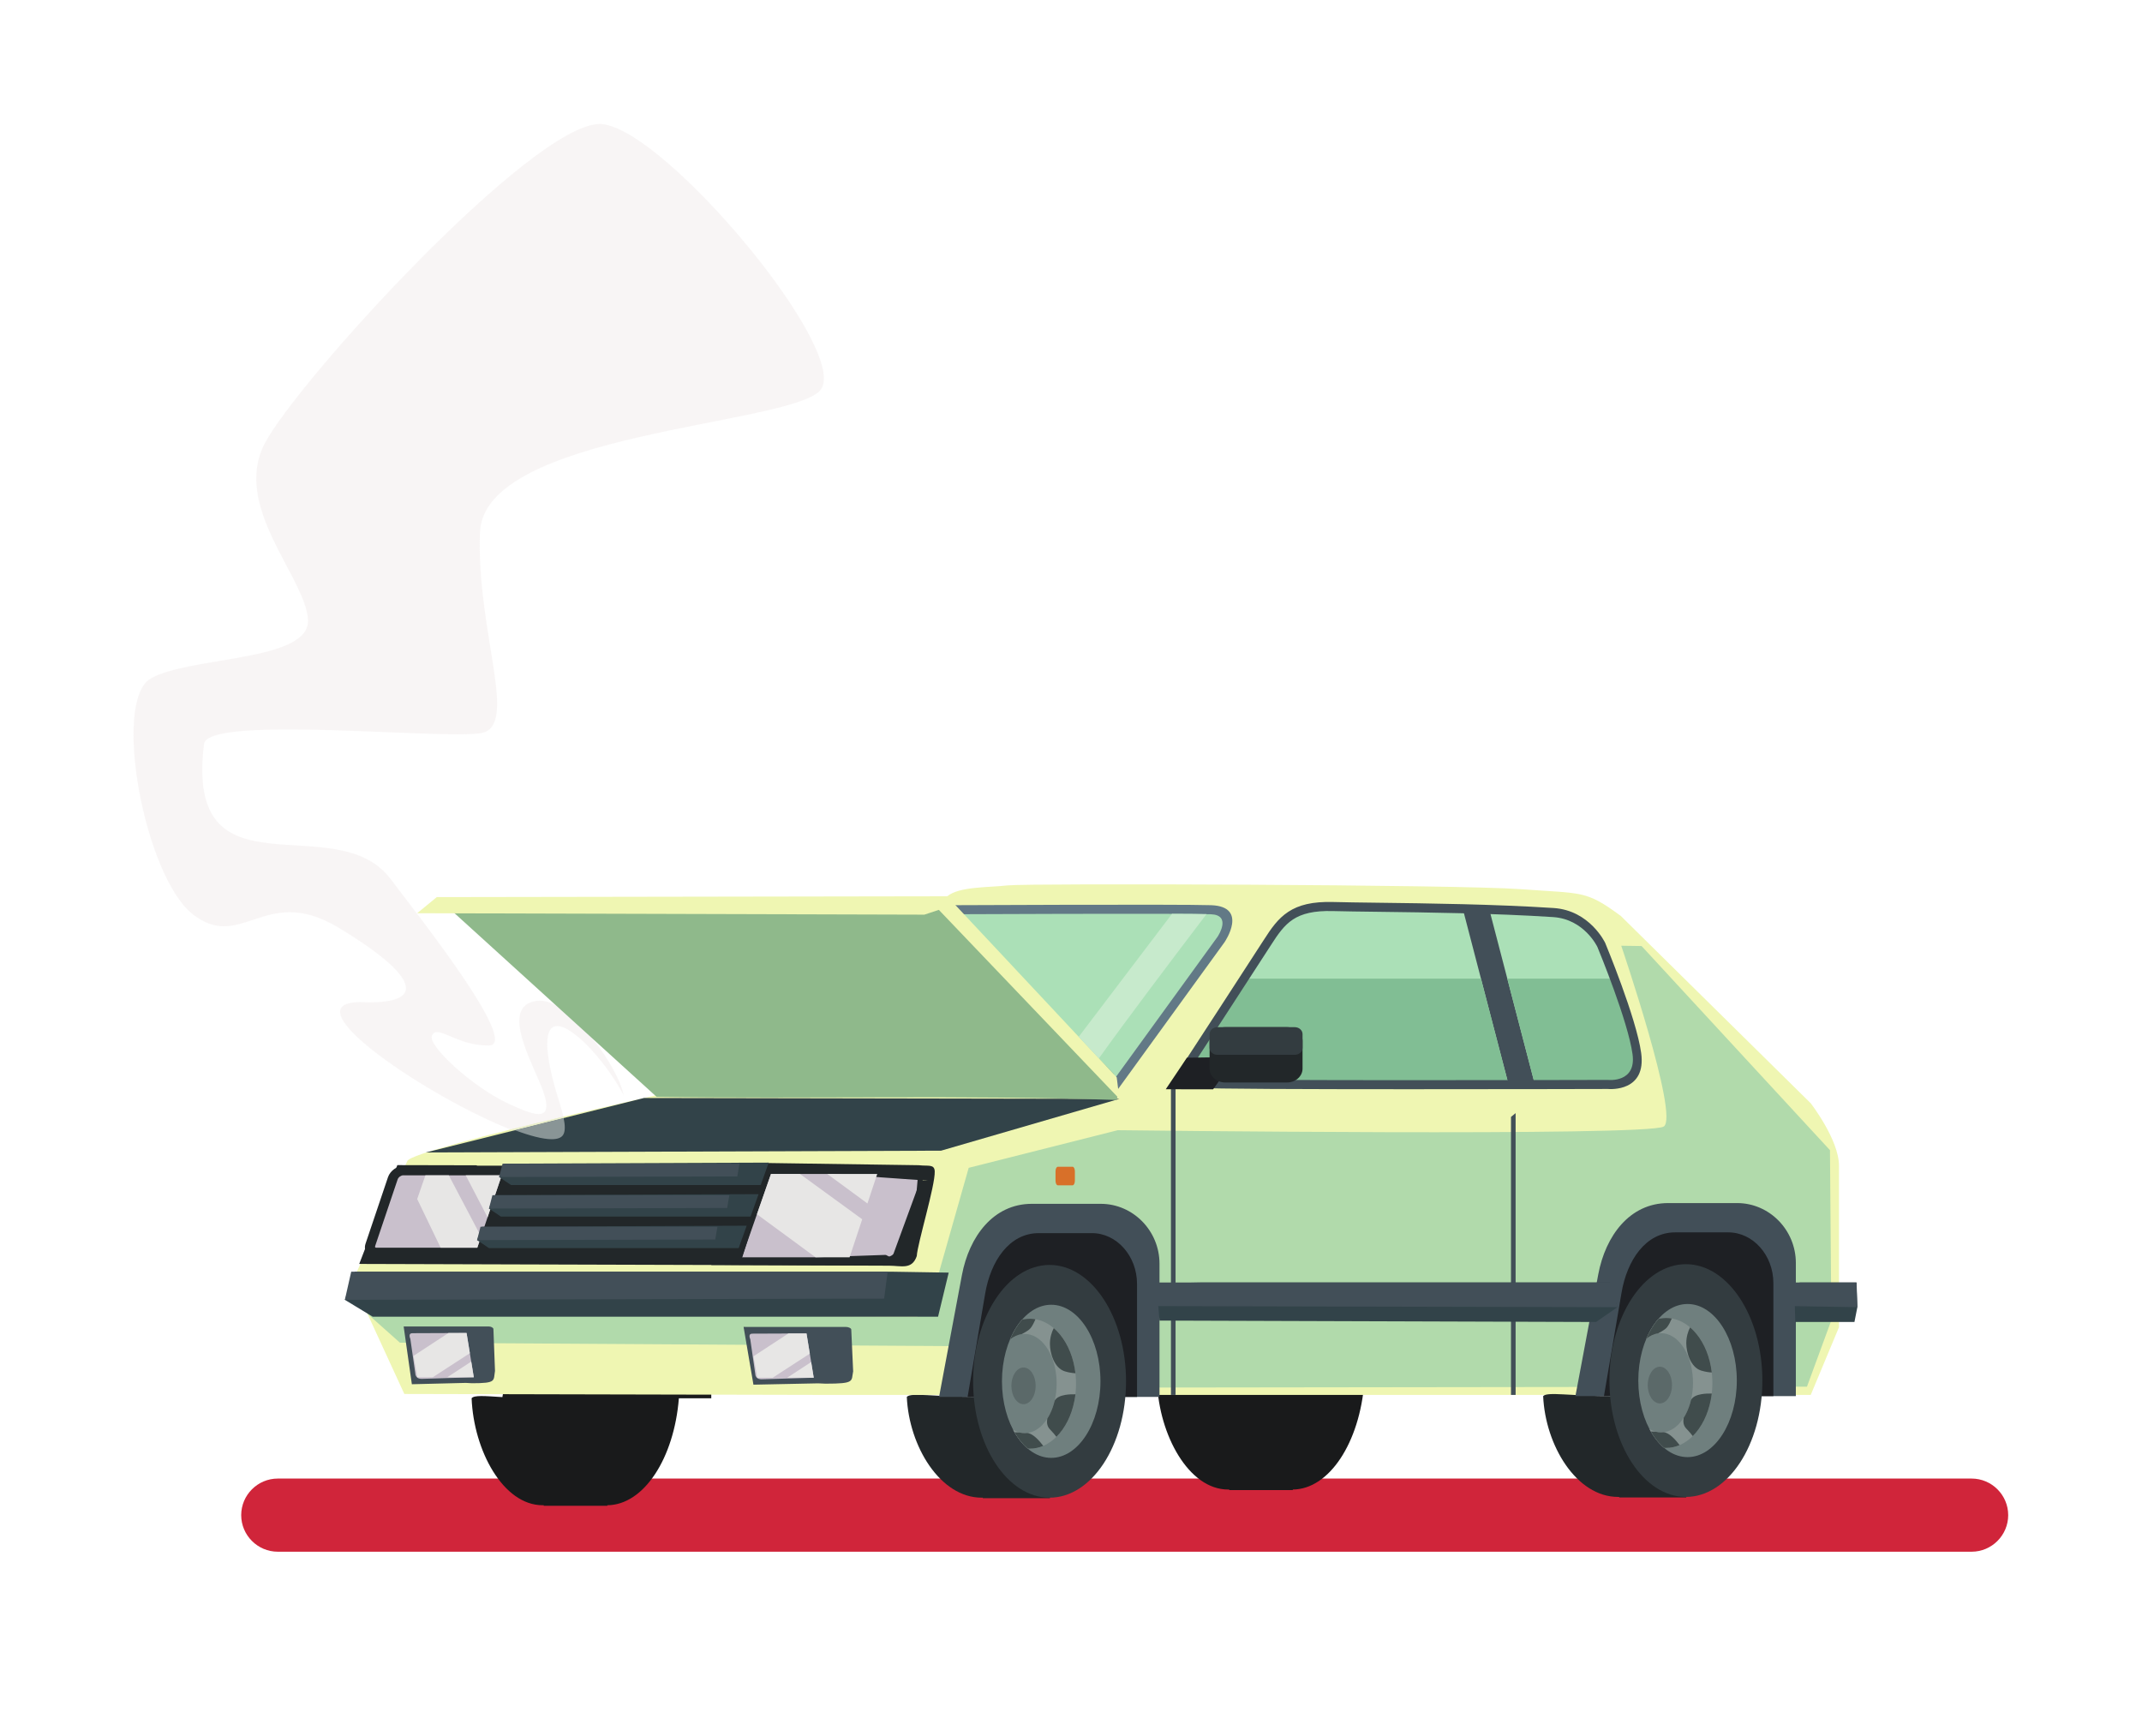 <svg width="1123" height="910" viewBox="0 0 1123 910" fill="none" xmlns="http://www.w3.org/2000/svg">
<path fill-rule="evenodd" clip-rule="evenodd" d="M145.63 775.12H1033.67C1044.22 775.12 1052.85 783.748 1052.85 794.293C1052.85 804.84 1044.22 813.468 1033.67 813.468H145.63C135.084 813.468 126.457 804.84 126.457 794.293C126.457 783.748 135.084 775.12 145.63 775.12Z" fill="#D0253A"/>
<path fill-rule="evenodd" clip-rule="evenodd" d="M622.768 724.175C613.366 723.608 607.934 723.087 606.621 724.788C607.704 752.163 623.124 780.875 643.893 780.875C644.073 780.875 644.254 780.868 644.432 780.864V781.163H677.79V780.872C696.924 780.715 712.792 756.279 715.285 724.788H721.097H732.268V721.111V650.678C732.268 632.355 719.133 617.359 703.08 617.359H668.753C649.658 617.359 637.625 635.582 634.034 656.99L631.334 673.086L626.958 699.186L622.768 724.175" fill="#191A1B"/>
<path fill-rule="evenodd" clip-rule="evenodd" d="M263.399 732.412C253.998 731.845 248.567 731.322 247.254 733.024C248.337 760.398 263.755 789.11 284.525 789.11C284.706 789.11 284.885 789.102 285.063 789.1V789.398H318.422V789.108C337.555 788.95 353.423 764.514 355.917 733.024H361.73H372.901V729.345V658.913C372.901 640.589 359.766 625.594 343.711 625.594H309.385C290.29 625.594 278.257 643.817 274.666 665.225L271.967 681.322L267.591 707.42L263.399 732.412" fill="#191A1B"/>
<path fill-rule="evenodd" clip-rule="evenodd" d="M511.719 732.307C489.821 732.307 477.537 729.854 475.418 732.307C476.559 758.096 492.817 785.147 514.717 785.147C514.907 785.147 515.095 785.139 515.283 785.136V785.419H550.458V663.13L541.154 676.303L538.203 691.822C538.015 691.819 511.91 732.307 511.719 732.307Z" fill="#222729"/>
<path fill-rule="evenodd" clip-rule="evenodd" d="M849.772 480.199L949.332 578.385C949.332 578.385 964.138 597.496 964.138 611.145C964.138 624.795 964.138 695.773 964.138 695.773L949.332 731.263H793.15H430.422L211.978 730.769L184.816 671.709L213.559 608.621C216.678 601.773 375.822 567.087 375.822 567.087L496.579 469.863C503.028 464.672 517.858 465.336 528.334 464.157C538.812 462.977 764.638 463.703 797.284 466.132C829.93 468.563 831.266 466.549 849.772 480.199" fill="#EFF6B2"/>
<path fill-rule="evenodd" clip-rule="evenodd" d="M507.862 612.217L489.619 676.449L480.93 690.284L192.648 688.738L209.654 703.881L497.334 705.669L503.106 727.534L947.347 726.958L960.134 692.118L959.41 602.966L860.646 495.952L849.975 495.793C849.975 495.793 880.467 585.232 872.276 590.566C864.087 595.902 586.019 592.493 586.019 592.493L507.862 612.217" fill="#B1DAAB"/>
<path fill-rule="evenodd" clip-rule="evenodd" d="M698.969 475.241C677.848 474.657 672.024 482.271 664.387 494.208C656.749 506.145 622.755 558.285 622.755 558.285C622.755 558.285 618.964 566.757 629.025 567.912C639.085 569.067 842.961 568.507 842.961 568.507C842.961 568.507 860.645 570.432 858.164 552.335C855.684 534.236 839.507 495.343 839.507 495.343C839.507 495.343 832.053 479.555 814.429 478.399C772.312 475.639 720.089 475.828 698.969 475.241Z" fill="#ABE0B7"/>
<path fill-rule="evenodd" clip-rule="evenodd" d="M592.698 561.472L637.326 496.432C637.326 496.432 654.088 478.836 638.914 476.91C637.446 476.724 635.035 476.588 631.89 476.499C602.536 475.663 492.218 476.987 492.218 476.987L375.82 567.087L579.632 565.372C579.632 565.372 588.626 567.256 592.698 561.472" fill="#ABE0B7"/>
<path fill-rule="evenodd" clip-rule="evenodd" d="M577.771 574.61L638.341 491.084V491.086C639.017 490.055 645.555 479.68 634.815 479.284C619.301 478.714 493.354 479.304 492.991 479.306L492.973 474.558C493.335 474.556 619.442 473.964 634.978 474.536C654.746 475.263 642.075 493.816 642.041 493.868L641.987 493.952L581.418 577.478L577.771 574.61" fill="#627986"/>
<path fill-rule="evenodd" clip-rule="evenodd" d="M188.336 662.604L471.7 663.448L485.448 612.423L407.995 611.97L394.573 617.383L257.125 616.282L249.68 610.892L208.312 610.802L188.336 662.604" fill="#222729"/>
<path fill-rule="evenodd" clip-rule="evenodd" d="M186.023 666.663H467.267L497.383 667.156L491.797 690.284H195.415L180.801 681.422L186.023 666.663Z" fill="#324349"/>
<path fill-rule="evenodd" clip-rule="evenodd" d="M463.534 680.79L465.381 666.662H184.135L180.801 681.421L463.534 680.79Z" fill="#424F58"/>
<path fill-rule="evenodd" clip-rule="evenodd" d="M501.473 683.597L496.859 708.184L492.332 732.307H607.897V728.841V662.485C607.897 645.223 594.048 631.095 577.12 631.095H540.925C520.792 631.095 508.105 648.264 504.319 668.431L501.473 683.597" fill="#424F58"/>
<path fill-rule="evenodd" clip-rule="evenodd" d="M514.316 690.988L510.769 711.844L507.289 732.307H596.118V729.367V673.077C596.118 658.433 585.473 646.451 572.462 646.451H544.641C529.165 646.451 519.413 661.013 516.504 678.121L514.316 690.988" fill="#1E2024"/>
<path fill-rule="evenodd" clip-rule="evenodd" d="M766.965 476.68H780.773L804.706 568.53H790.898L766.965 476.68Z" fill="#424F58"/>
<path fill-rule="evenodd" clip-rule="evenodd" d="M211.807 613.619H266.623L252.111 656.613H197.295C194.828 656.613 193.43 654.783 194.186 652.541L205.948 617.692C206.706 615.452 209.342 613.619 211.807 613.619" fill="#C9C0CC"/>
<path fill-rule="evenodd" clip-rule="evenodd" d="M263.045 616.14H211.393C210.832 616.14 210.213 616.382 209.668 616.773C209.112 617.174 208.67 617.708 208.48 618.273L196.717 653.121C196.674 653.252 196.648 653.373 196.638 653.482C196.621 653.67 196.649 653.812 196.713 653.9C196.765 653.97 196.869 654.03 197.014 654.064V654.073C197.072 654.085 197.173 654.094 197.316 654.094H250.233L263.045 616.14ZM211.829 611.097H270.2L275.542 616.381L254.64 657.194L253.985 659.136H251.892H196.881C196.38 659.136 195.873 659.074 195.372 658.958L195.369 658.968C194.04 658.66 192.973 657.953 192.26 656.97C191.556 656.004 191.216 654.8 191.33 653.482C191.373 652.989 191.48 652.48 191.654 651.96L203.417 617.11C203.982 615.437 205.194 613.93 206.69 612.854C208.197 611.77 210.032 611.097 211.829 611.097" fill="#222729"/>
<path fill-rule="evenodd" clip-rule="evenodd" d="M550.263 785.146C528.183 785.146 510.172 757.738 510.172 724.137C510.172 690.536 528.183 663.129 550.263 663.129C572.343 663.129 590.353 690.536 590.353 724.137C590.353 757.738 572.343 785.146 550.263 785.146Z" fill="#333C40"/>
<path fill-rule="evenodd" clip-rule="evenodd" d="M551.125 764.276C536.901 764.276 525.301 746.246 525.301 724.138C525.301 702.031 536.901 684 551.125 684C565.35 684 576.95 702.031 576.95 724.138C576.95 746.246 565.35 764.276 551.125 764.276Z" fill="#6F7F7E"/>
<path fill-rule="evenodd" clip-rule="evenodd" d="M470.377 662.493L388.223 662.037L403.868 612.542H477.968C482.819 612.542 481.957 614.338 481.245 616.596L477.632 658.157C476.917 660.416 475.229 662.493 470.377 662.493" fill="#C9C0CC"/>
<path fill-rule="evenodd" clip-rule="evenodd" d="M388.958 659.135H427.71L464.073 657.873C465.148 657.873 465.664 658.98 466.602 658.6C467.585 658.205 468.289 657.689 468.477 657.157L482.325 619.352C482.357 619.264 482.36 619.153 482.337 619.023C482.314 618.881 486.614 619.052 486.533 619.005C486.46 618.965 481.965 618.663 481.79 618.643C481.702 618.633 485.885 618.896 485.612 618.896L436.986 615.444H404.212L388.958 659.135ZM466.102 663.527L372.848 663.156L385.321 617.315L393.608 609.639H398.444L481.726 610.848C486.552 611.449 489.906 610.113 490.057 614.072C490.344 621.532 481.014 651.831 480.637 658.495C478.09 665.8 472.5 663.527 466.102 663.527" fill="#222729"/>
<path fill-rule="evenodd" clip-rule="evenodd" d="M209.874 654.095L218.722 628.579L223.037 616.14H211.393C210.831 616.14 210.213 616.383 209.667 616.773C209.111 617.175 208.67 617.708 208.479 618.273L204.994 628.6L196.717 653.121C196.674 653.252 196.647 653.373 196.638 653.483C196.621 653.671 196.649 653.812 196.713 653.9C196.765 653.971 196.869 654.031 197.014 654.064V654.073L197.315 654.095H209.874" class="404-fara"/>
<path fill-rule="evenodd" clip-rule="evenodd" d="M455.141 629.82L445.414 659.135L471.311 658.519C472.385 658.519 473.498 658.283 474.423 657.903C475.391 657.507 476.077 656.992 476.245 656.459L483.551 623.732C483.239 615.444 484.815 615.444 459.911 615.444L455.141 629.82" class="404-fara"/>
<path fill-rule="evenodd" clip-rule="evenodd" d="M241.821 628.544L235.288 616.14H223.037L218.723 628.579L231.015 654.095H250.233L252.204 648.255L241.821 628.544" fill="#E7E6E5"/>
<path fill-rule="evenodd" clip-rule="evenodd" d="M244.164 616.14L250.608 628.53L255.615 638.152L258.865 628.518L263.044 616.14H244.164Z" fill="#E7E6E5"/>
<path fill-rule="evenodd" clip-rule="evenodd" d="M396.848 636.544L427.59 659.135H445.417L452.037 639.187L439.605 630.137L419.417 615.444H404.214L396.848 636.544Z" fill="#E7E6E5"/>
<path fill-rule="evenodd" clip-rule="evenodd" d="M433.73 615.444L453.713 630.127L454.78 630.911L455.141 629.82L459.912 615.444H433.73Z" fill="#E7E6E5"/>
<path fill-rule="evenodd" clip-rule="evenodd" d="M553.971 725.307C553.971 719.298 552.659 713.766 550.458 709.36C548.027 704.498 544.511 701.012 540.474 699.78C539.425 699.462 538.342 699.294 537.233 699.294C536.099 699.294 534.991 699.47 533.921 699.804C532.347 700.294 530.854 701.127 529.477 702.248C529.826 701.416 530.194 700.603 530.582 699.815C532.071 696.783 533.831 694.088 535.807 691.822C537.141 691.503 538.51 691.338 539.907 691.338C543.689 691.338 547.269 692.555 550.458 694.726C552.411 696.056 554.218 697.743 555.835 699.727C560.925 705.971 564.138 715.154 564.138 725.391C564.138 728.48 563.845 731.472 563.297 734.319C561.449 743.9 556.699 751.803 550.458 756.055C547.269 758.226 543.689 759.444 539.907 759.444C539.533 759.444 539.159 759.431 538.789 759.407C535.841 756.91 533.238 753.546 531.127 749.535C533.019 750.688 535.078 751.319 537.233 751.319C542.61 751.319 547.397 747.378 550.458 741.252C551.499 739.17 552.339 736.838 552.938 734.319C553.605 731.512 553.971 728.475 553.971 725.307" fill="#859290"/>
<path fill-rule="evenodd" clip-rule="evenodd" d="M536.61 736.131C533.105 736.131 530.242 731.807 530.242 726.506C530.242 721.204 533.105 716.882 536.61 716.882C540.12 716.882 542.98 721.204 542.98 726.506C542.98 731.807 540.12 736.131 536.61 736.131Z" fill="#5B6969"/>
<path fill-rule="evenodd" clip-rule="evenodd" d="M554.574 611.664H562.347C563.003 611.664 563.537 612.754 563.537 614.089V618.954C563.537 620.289 563.003 621.381 562.347 621.381H554.574C553.919 621.381 553.383 620.289 553.383 618.954V614.089C553.383 612.754 553.919 611.664 554.574 611.664Z" fill="#D87029"/>
<path fill-rule="evenodd" clip-rule="evenodd" d="M259.001 626.568L397.704 626.021L393.502 637.781H262.602L256.352 633.575L259.001 626.568" fill="#324349"/>
<path fill-rule="evenodd" clip-rule="evenodd" d="M381.24 633.276L382.381 626.568H258.168L256.352 633.574L381.24 633.276" fill="#424F58"/>
<path fill-rule="evenodd" clip-rule="evenodd" d="M252.761 643.108L391.465 642.561L387.263 654.318H256.363L250.113 650.113L252.761 643.108Z" fill="#324349"/>
<path fill-rule="evenodd" clip-rule="evenodd" d="M375 649.813L376.143 643.108H251.928L250.113 650.113L375 649.813Z" fill="#424F58"/>
<path fill-rule="evenodd" clip-rule="evenodd" d="M264.32 610.035L403.024 609.488L398.821 621.247H267.923L261.672 617.04L264.32 610.035" fill="#324349"/>
<path fill-rule="evenodd" clip-rule="evenodd" d="M386.559 616.739L387.701 610.035H263.488L261.672 617.04L386.559 616.739" fill="#424F58"/>
<path fill-rule="evenodd" clip-rule="evenodd" d="M792.18 585.524V731.263H794.602V583.547L792.18 585.524Z" fill="#424F58"/>
<path fill-rule="evenodd" clip-rule="evenodd" d="M613.902 570.336V731.263H616.324V568.153L613.902 570.336" fill="#424F58"/>
<path fill-rule="evenodd" clip-rule="evenodd" d="M555.099 732.307C554.143 732.799 553.381 733.452 552.938 734.319C552.339 736.838 551.499 739.17 550.458 741.252C550.031 742.107 549.57 742.919 549.079 743.684C548.709 745.819 548.977 747.791 550.458 749.311C551.825 750.711 552.967 752.076 553.861 753.232C558.409 748.723 561.802 742.07 563.295 734.319C563.425 733.656 563.538 732.986 563.638 732.307C563.689 731.96 563.735 731.612 563.779 731.263L563.817 730.947C562.182 730.908 560.277 730.962 558.499 731.263C557.258 731.475 556.078 731.804 555.099 732.307" fill="#404C4C"/>
<path fill-rule="evenodd" clip-rule="evenodd" d="M550.457 704.596C550.457 709.36 552.712 717.222 558.306 718.924C560.402 719.561 562.288 719.824 563.825 719.906C562.904 711.901 559.996 704.832 555.834 699.726C554.786 698.442 553.66 697.281 552.465 696.262C551.348 698.392 550.457 701.241 550.457 704.596" fill="#404C4C"/>
<path fill-rule="evenodd" clip-rule="evenodd" d="M535.654 699.408C537.622 698.385 539.49 697.254 540.262 696.32C541.261 695.11 542.196 693.177 542.868 691.588C541.897 691.422 540.909 691.337 539.908 691.337C539.361 691.337 538.82 691.361 538.281 691.413C537.457 691.488 536.645 691.622 535.846 691.813C533.356 694.666 531.205 698.196 529.508 702.224C530.488 701.428 531.526 700.781 532.61 700.298C533.04 700.108 533.477 699.942 533.921 699.804C534.489 699.626 535.066 699.493 535.654 699.408" fill="#404C4C"/>
<path fill-rule="evenodd" clip-rule="evenodd" d="M546.965 757.974C544.911 755.27 541.535 751.472 538.619 751.229C538.16 751.289 537.697 751.318 537.231 751.318C536.289 751.318 535.365 751.197 534.468 750.965C533.532 750.921 532.652 750.888 531.883 750.862C533.856 754.289 536.201 757.19 538.819 759.408C539.179 759.43 539.543 759.442 539.906 759.442C542.36 759.442 544.732 758.93 546.965 757.974" fill="#404C4C"/>
<path fill-rule="evenodd" clip-rule="evenodd" d="M845.34 731.909C823.442 731.909 811.158 729.456 809.039 731.909C810.18 757.7 826.439 784.749 848.339 784.749C848.53 784.749 848.718 784.741 848.906 784.739V785.021H884.08V662.733L874.778 675.904L871.826 691.424C871.638 691.421 845.531 731.909 845.34 731.909" fill="#222729"/>
<path fill-rule="evenodd" clip-rule="evenodd" d="M835.094 683.2L830.481 707.788L825.953 731.909H941.52V728.444V662.088C941.52 644.825 927.67 630.699 910.742 630.699H874.549C854.416 630.699 841.728 647.865 837.941 668.036L835.094 683.2" fill="#424F58"/>
<path fill-rule="evenodd" clip-rule="evenodd" d="M847.937 690.589L844.391 711.447L840.91 731.909H929.741V728.969V672.68C929.741 658.037 919.095 646.052 906.083 646.052H878.263C862.789 646.052 853.035 660.616 850.125 677.724L847.937 690.589" fill="#1E2024"/>
<path fill-rule="evenodd" clip-rule="evenodd" d="M883.882 784.749C861.804 784.749 843.793 757.344 843.793 723.74C843.793 690.138 861.804 662.733 883.882 662.733C905.962 662.733 923.973 690.138 923.973 723.74C923.973 757.344 905.962 784.749 883.882 784.749" fill="#333C40"/>
<path fill-rule="evenodd" clip-rule="evenodd" d="M884.746 763.879C870.522 763.879 858.922 745.848 858.922 723.74C858.922 701.634 870.522 683.603 884.746 683.603C898.971 683.603 910.571 701.634 910.571 723.74C910.571 745.848 898.971 763.879 884.746 763.879Z" fill="#6F7F7E"/>
<path fill-rule="evenodd" clip-rule="evenodd" d="M887.594 724.91C887.594 718.9 886.282 713.368 884.08 708.963C881.65 704.099 878.134 700.615 874.096 699.382C873.047 699.064 871.964 698.896 870.854 698.896C869.72 698.896 868.614 699.072 867.542 699.407C865.968 699.896 864.478 700.73 863.098 701.852C863.448 701.018 863.818 700.206 864.204 699.419C865.692 696.384 867.454 693.691 869.43 691.424C870.762 691.107 872.131 690.94 873.53 690.94C877.312 690.94 880.891 692.159 884.08 694.328C886.034 695.659 887.84 697.346 889.458 699.33C894.547 705.572 897.76 714.756 897.76 724.994C897.76 728.083 897.467 731.075 896.918 733.922C895.07 743.503 890.322 751.406 884.08 755.656C880.891 757.828 877.312 759.047 873.53 759.047C873.155 759.047 872.782 759.034 872.411 759.01C869.462 756.512 866.86 753.151 864.75 749.138C866.64 750.291 868.7 750.922 870.854 750.922C876.232 750.922 881.019 746.98 884.08 740.855C885.122 738.774 885.962 736.438 886.56 733.922C887.227 731.115 887.594 728.08 887.594 724.91" fill="#859290"/>
<path fill-rule="evenodd" clip-rule="evenodd" d="M870.234 735.733C866.727 735.733 863.867 731.408 863.867 726.108C863.867 720.808 866.727 716.484 870.234 716.484C873.743 716.484 876.602 720.808 876.602 726.108C876.602 731.408 873.743 735.733 870.234 735.733Z" fill="#5B6969"/>
<path fill-rule="evenodd" clip-rule="evenodd" d="M888.721 731.91C887.765 732.399 887.001 733.055 886.559 733.924C885.961 736.438 885.121 738.774 884.079 740.855C883.653 741.708 883.191 742.522 882.699 743.286C882.33 745.42 882.598 747.394 884.079 748.912C885.446 750.314 886.589 751.679 887.481 752.835C892.029 748.327 895.422 741.672 896.917 733.924C897.045 733.26 897.158 732.588 897.258 731.91C897.31 731.563 897.357 731.216 897.399 730.867L897.438 730.55C895.803 730.511 893.897 730.567 892.121 730.867C890.878 731.078 889.699 731.407 888.721 731.91" fill="#404C4C"/>
<path fill-rule="evenodd" clip-rule="evenodd" d="M884.078 704.198C884.078 708.963 886.331 716.826 891.927 718.527C894.023 719.164 895.907 719.427 897.446 719.51C896.525 711.504 893.615 704.435 889.455 699.33C888.407 698.046 887.281 696.884 886.085 695.866C884.969 697.995 884.078 700.844 884.078 704.198Z" fill="#404C4C"/>
<path fill-rule="evenodd" clip-rule="evenodd" d="M869.272 699.011C871.241 697.989 873.109 696.857 873.881 695.923C874.88 694.712 875.814 692.78 876.485 691.191C875.514 691.025 874.528 690.94 873.526 690.94C872.978 690.94 872.438 690.965 871.9 691.015C871.077 691.092 870.264 691.225 869.464 691.416C866.974 694.269 864.824 697.797 863.125 701.828C864.105 701.031 865.144 700.384 866.228 699.901C866.658 699.711 867.096 699.545 867.538 699.407C868.108 699.229 868.685 699.096 869.272 699.011" fill="#404C4C"/>
<path fill-rule="evenodd" clip-rule="evenodd" d="M880.585 757.579C878.532 754.874 875.156 751.075 872.24 750.834C871.781 750.892 871.319 750.922 870.851 750.922C869.911 750.922 868.988 750.802 868.088 750.57C867.153 750.524 866.273 750.491 865.504 750.467C867.477 753.895 869.823 756.795 872.439 759.011C872.8 759.034 873.163 759.047 873.527 759.047C875.981 759.047 878.352 758.532 880.585 757.579" fill="#404C4C"/>
<path fill-rule="evenodd" clip-rule="evenodd" d="M973.225 672.347H943.789L940.637 672.78L941.222 693.036H972.241L973.771 685.275L973.225 672.347" fill="#324349"/>
<path fill-rule="evenodd" clip-rule="evenodd" d="M940.24 684.721L940.02 672.346H973.377L973.772 685.274L940.24 684.721" fill="#424F58"/>
<path fill-rule="evenodd" clip-rule="evenodd" d="M843.952 672.347H629.256L606.266 672.78L607.899 692.295L836.782 693.036L847.938 685.275L843.952 672.347" fill="#324349"/>
<path fill-rule="evenodd" clip-rule="evenodd" d="M606.615 684.721L605.039 672.346H845.091L847.936 685.274L606.615 684.721" fill="#424F58"/>
<path fill-rule="evenodd" clip-rule="evenodd" d="M493.378 603.232L586.871 576.057L337.607 575.614L223.254 604.169L493.378 603.232" fill="#324349"/>
<path fill-rule="evenodd" clip-rule="evenodd" d="M790.9 568.531L776.443 513.049H652.196C639.563 532.505 622.755 558.285 622.755 558.285C622.755 558.285 618.964 566.757 629.025 567.912C639.088 569.067 842.96 568.507 842.96 568.507C842.96 568.507 860.645 570.432 858.164 552.333C856.783 542.253 851.151 525.719 846.433 513.049H790.251L804.707 568.531H790.9" fill="#81BE94"/>
<path fill-rule="evenodd" clip-rule="evenodd" d="M675.406 478.018C680.828 474.451 687.96 472.562 699.022 472.868C704.843 473.03 712.966 473.131 722.576 473.252C748.092 473.572 784.048 474.024 814.574 476.024C833.518 477.267 841.522 494.224 841.544 494.272L841.599 494.403C841.644 494.515 857.907 533.607 860.426 551.998C863.21 572.296 844.372 571.015 842.863 570.882C838.783 570.894 638.834 571.432 628.775 570.278C615.552 568.76 620.659 557.339 620.672 557.307L620.751 557.123L620.87 556.944C620.966 556.794 654.86 504.81 662.483 492.895C666.455 486.687 669.971 481.592 675.406 478.018V478.018ZM698.915 477.618C688.858 477.339 682.516 478.963 677.838 482.042C673.174 485.108 669.956 489.791 666.292 495.52C658.904 507.066 627.058 555.919 624.774 559.422C624.434 560.327 623.067 564.834 629.276 565.547C639.251 566.692 842.378 566.134 842.96 566.134H843.059L843.158 566.142C843.2 566.147 857.972 567.752 855.903 552.668C853.543 535.439 838.479 498.854 837.47 496.415H837.467C837.448 496.372 830.591 481.842 814.287 480.774C783.706 478.77 747.92 478.319 722.522 478C712.859 477.88 704.694 477.776 698.915 477.618" fill="#424F58"/>
<path fill-rule="evenodd" clip-rule="evenodd" d="M428.929 725.204L395.008 725.9L389.844 695.616L443.42 695.624C444.092 695.624 444.764 695.772 445.304 696.011C445.868 696.259 446.242 696.58 446.292 696.914L447.29 718.924C446.221 724.115 448.418 725.376 432.822 725.376L428.929 725.204" fill="#424F58"/>
<path fill-rule="evenodd" clip-rule="evenodd" d="M399.295 723.087L426.618 722.247L422.83 699.038L394.442 699.151C392.291 699.151 392.992 701.168 393.375 702.219L396.075 721.072C396.459 722.123 397.247 723.087 399.295 723.087" fill="#C9C0CC"/>
<path fill-rule="evenodd" clip-rule="evenodd" d="M395.004 711.038L413.359 699.038H422.829L424.559 709.635L417.144 714.443L405.105 722.247H397.028L395.004 711.038Z" fill="#E7E6E5"/>
<path fill-rule="evenodd" clip-rule="evenodd" d="M412.707 722.247L424.636 714.447L425.274 714.031L425.368 714.61L426.615 722.247H412.707Z" fill="#E7E6E5"/>
<path fill-rule="evenodd" clip-rule="evenodd" d="M244.21 724.971L215.932 725.668L211.625 695.384L256.289 695.391C256.85 695.391 257.41 695.539 257.86 695.777C258.33 696.025 258.642 696.348 258.684 696.68L259.517 718.693C258.625 723.883 260.457 725.144 247.456 725.144L244.21 724.971" fill="#424F58"/>
<path fill-rule="evenodd" clip-rule="evenodd" d="M221.072 722.854L248.396 722.013L244.607 698.804L216.219 698.919C214.068 698.919 214.77 700.936 215.152 701.985L217.852 720.84C218.236 721.889 219.026 722.854 221.072 722.854Z" fill="#C9C0CC"/>
<path fill-rule="evenodd" clip-rule="evenodd" d="M216.781 710.806L235.136 698.804H244.607L246.337 709.403L238.921 714.208L226.883 722.014H218.807L216.781 710.806" fill="#E7E6E5"/>
<path fill-rule="evenodd" clip-rule="evenodd" d="M234.488 722.014L246.419 714.214L247.055 713.799L247.151 714.378L248.398 722.014H234.488Z" fill="#E7E6E5"/>
<path opacity="0.5" d="M268.644 592.509C225.765 575.951 151.332 526.179 188.288 525.349C190.16 525.434 191.917 525.475 193.561 525.475C227.389 525.475 213.36 507.737 177.116 486.098C167.21 480.185 159.041 478.231 151.928 478.231C145.024 478.231 139.116 480.07 133.574 481.909C128.034 483.746 122.861 485.585 117.434 485.585C112.426 485.585 107.201 484.021 101.266 479.447C75.84 459.854 58.61 367.569 78.981 355.729C99.351 343.887 163.3 347.022 161.474 324.553C159.652 302.085 121.732 265.406 138.732 232.609C155.536 200.19 278.848 65.005 314.446 65.005C314.86 65.005 315.257 65.022 315.646 65.059C349.572 68.254 448.2 186.899 429.64 205.053C411.081 223.206 253.64 226.887 251.649 279.049C249.66 331.21 272.353 380.818 252.234 384.329C249.664 384.777 245.406 384.954 239.937 384.954C229.594 384.955 214.906 384.321 199.037 383.687C183.17 383.053 166.12 382.419 151.058 382.419C126.803 382.419 107.701 384.062 106.966 389.998C96.689 473.037 176.01 422.309 204.893 460.95C217.122 477.313 273.414 547.903 256.3 548.101C256.156 548.102 256.012 548.102 255.869 548.102C249.258 548.103 243.738 546.345 239.3 544.587C234.861 542.829 231.504 541.071 229.222 541.071C227.969 541.071 227.041 541.601 226.436 542.954C224.198 547.949 246.981 569.45 266.756 578.682C273.322 581.749 278.842 584.015 282.349 584.015C287.245 584.015 288.221 579.602 282.66 566.783C275.545 550.383 264.164 527.45 281.081 524.721C281.692 524.622 282.314 524.574 282.945 524.574C300.317 524.574 324.785 560.851 326.956 574.226C319.416 559.178 301.226 537.909 292.186 537.909C286.564 537.909 284.482 546.135 290.709 569.211C292.152 574.558 294.373 580.767 295.526 585.994C286.424 588.154 277.312 590.355 268.644 592.509" fill="#F3EDED"/>
<path d="M269.984 592.5C269.48 592.312 268.98 592.121 268.465 591.923C277.133 589.769 286.245 587.568 295.348 585.408C295.401 585.649 295.453 585.891 295.501 586.129L269.984 592.5Z" fill="#EAEFCC"/>
<path d="M289.252 597.216C284.639 597.216 277.898 595.46 269.984 592.5L295.502 586.129C296.28 589.928 296.427 593.14 295.194 595.017C294.203 596.526 292.14 597.216 289.252 597.216" fill="#899596"/>
<path fill-rule="evenodd" clip-rule="evenodd" d="M499.627 476.903L583.98 562.974C583.98 562.974 587.483 576.73 584.863 576.64C505.931 573.96 424.024 576.191 344.277 575.034L229 470.296L479.603 471.887C479.603 471.887 493.324 470.152 499.627 476.903" fill="#8FB98B"/>
<path fill-rule="evenodd" clip-rule="evenodd" d="M484.607 479.502L492.216 476.987L586.868 576.058L585.48 564.811L496.576 469.863L228.999 470.296L218.715 478.746L484.607 479.502" fill="#EFF6B2"/>
<path fill-rule="evenodd" clip-rule="evenodd" d="M611.18 571.025L622.272 554.494L648.15 554.125L635.996 571.066L611.18 571.025Z" fill="#1E2024"/>
<path fill-rule="evenodd" clip-rule="evenodd" d="M674.743 538.48H642.31C637.826 538.48 634.156 541.739 634.156 545.721V560.239C634.156 564.221 637.826 567.481 642.31 567.481H674.743C679.228 567.481 682.895 564.221 682.895 560.239V545.721C682.895 541.739 679.228 538.48 674.743 538.48Z" fill="#222729"/>
<path fill-rule="evenodd" clip-rule="evenodd" d="M678.819 538.48H638.235C635.994 538.48 634.156 540.11 634.156 542.1V549.359C634.156 551.351 635.994 552.98 638.235 552.98H678.819C681.062 552.98 682.895 551.351 682.895 549.359V542.1C682.895 540.11 681.062 538.48 678.819 538.48Z" fill="#333C40"/>
<path fill-rule="evenodd" clip-rule="evenodd" d="M614.453 479.068L565.551 543.524L576.133 554.828C589.916 535.488 615.191 502.029 632.54 479.223C628.765 479.145 622.419 479.096 614.453 479.068" fill="#C7EACC"/>
<path fill-rule="evenodd" clip-rule="evenodd" d="M603.617 599.831L603.508 599.638L603.617 599.831Z" fill="#EFEDB9"/>
</svg>

